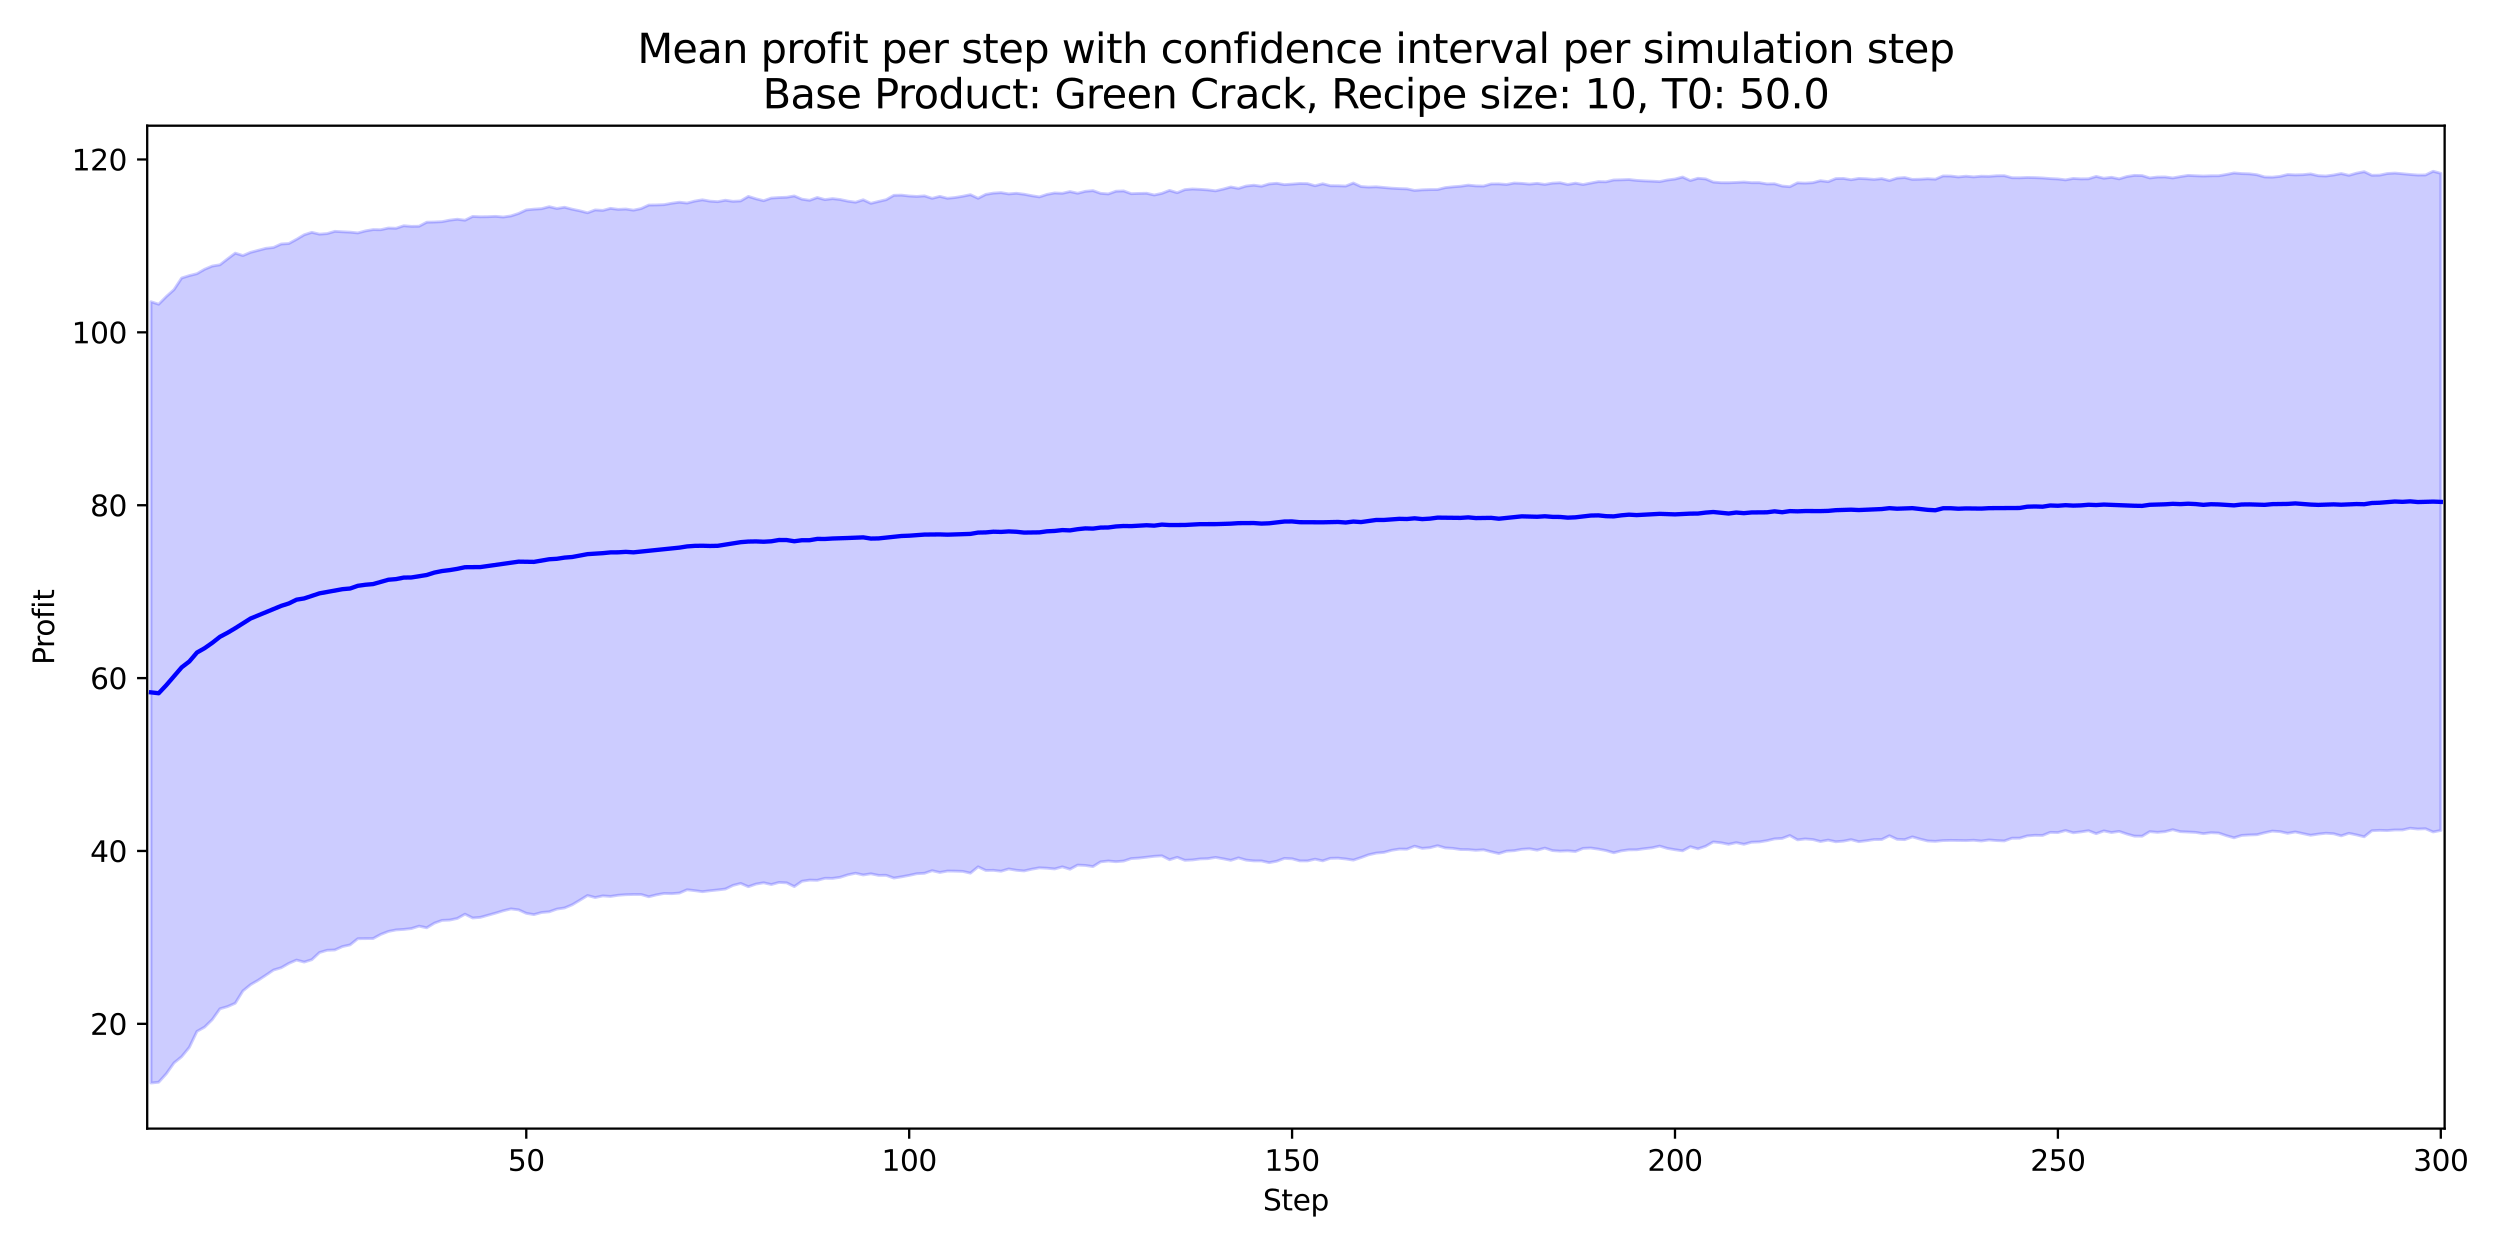 <?xml version="1.0" encoding="utf-8" standalone="no"?>
<!DOCTYPE svg PUBLIC "-//W3C//DTD SVG 1.1//EN"
  "http://www.w3.org/Graphics/SVG/1.1/DTD/svg11.dtd">
<svg xmlns:xlink="http://www.w3.org/1999/xlink" width="864pt" height="432pt" viewBox="0 0 864 432" xmlns="http://www.w3.org/2000/svg" version="1.1">
 <defs>
  <style type="text/css">*{stroke-linejoin: round; stroke-linecap: butt}</style>
 </defs>
 <g id="figure_1">
  <g id="patch_1">
   <path d="M 0 432 
L 864 432 
L 864 0 
L 0 0 
z
" style="fill: #ffffff"/>
  </g>
  <g id="axes_1">
   <g id="patch_2">
    <path d="M 50.87 390.04 
L 844.866 390.04 
L 844.866 43.44 
L 50.87 43.44 
z
" style="fill: #ffffff"/>
   </g>
   <g id="FillBetweenPolyCollection_1">
    <defs>
     <path id="m5f94522fbe" d="M 52.193 -327.72 
L 52.193 -57.715 
L 54.84 -57.978 
L 57.487 -60.915 
L 60.133 -64.656 
L 62.78 -66.814 
L 65.427 -70.031 
L 68.073 -75.558 
L 70.72 -77.041 
L 73.367 -79.633 
L 76.013 -83.362 
L 78.66 -84.126 
L 81.307 -85.29 
L 83.953 -89.546 
L 86.6 -91.7 
L 89.246 -93.239 
L 91.893 -94.985 
L 94.54 -96.762 
L 97.186 -97.55 
L 99.833 -99.06 
L 102.48 -100.205 
L 105.126 -99.513 
L 107.773 -100.335 
L 110.42 -102.81 
L 113.066 -103.585 
L 115.713 -103.691 
L 118.36 -104.867 
L 121.006 -105.456 
L 123.653 -107.586 
L 126.3 -107.622 
L 128.946 -107.642 
L 131.593 -109.074 
L 134.24 -110.1 
L 136.886 -110.628 
L 139.533 -110.793 
L 142.18 -111.091 
L 144.826 -111.922 
L 147.473 -111.356 
L 150.119 -112.961 
L 152.766 -113.915 
L 155.413 -114.03 
L 158.059 -114.59 
L 160.706 -116.06 
L 163.353 -114.752 
L 165.999 -114.963 
L 168.646 -115.693 
L 171.293 -116.434 
L 173.939 -117.24 
L 176.586 -117.887 
L 179.233 -117.564 
L 181.879 -116.359 
L 184.526 -115.918 
L 187.173 -116.644 
L 189.819 -116.883 
L 192.466 -117.82 
L 195.113 -118.211 
L 197.759 -119.316 
L 200.406 -120.893 
L 203.053 -122.514 
L 205.699 -121.816 
L 208.346 -122.384 
L 210.993 -122.197 
L 213.639 -122.603 
L 216.286 -122.794 
L 218.932 -122.862 
L 221.579 -122.857 
L 224.226 -122.085 
L 226.872 -122.747 
L 229.519 -123.22 
L 232.166 -123.153 
L 234.812 -123.365 
L 237.459 -124.502 
L 240.106 -124.202 
L 242.752 -123.838 
L 245.399 -124.162 
L 248.046 -124.436 
L 250.692 -124.75 
L 253.339 -126.013 
L 255.986 -126.691 
L 258.632 -125.553 
L 261.279 -126.472 
L 263.926 -126.917 
L 266.572 -126.307 
L 269.219 -127.031 
L 271.866 -126.895 
L 274.512 -125.603 
L 277.159 -127.446 
L 279.806 -127.838 
L 282.452 -127.765 
L 285.099 -128.461 
L 287.745 -128.433 
L 290.392 -128.816 
L 293.039 -129.664 
L 295.685 -130.209 
L 298.332 -129.609 
L 300.979 -130.025 
L 303.625 -129.477 
L 306.272 -129.485 
L 308.919 -128.55 
L 311.565 -128.975 
L 314.212 -129.469 
L 316.859 -130.052 
L 319.505 -130.196 
L 322.152 -131.1 
L 324.799 -130.481 
L 327.445 -130.967 
L 330.092 -130.936 
L 332.739 -130.848 
L 335.385 -130.249 
L 338.032 -132.417 
L 340.679 -131.181 
L 343.325 -131.213 
L 345.972 -130.911 
L 348.618 -131.691 
L 351.265 -131.24 
L 353.912 -131.009 
L 356.558 -131.602 
L 359.205 -132.085 
L 361.852 -131.947 
L 364.498 -131.698 
L 367.145 -132.42 
L 369.792 -131.597 
L 372.438 -133.025 
L 375.085 -132.909 
L 377.732 -132.511 
L 380.378 -134.151 
L 383.025 -134.439 
L 385.672 -134.2 
L 388.318 -134.416 
L 390.965 -135.281 
L 393.612 -135.446 
L 396.258 -135.748 
L 398.905 -136.064 
L 401.552 -136.229 
L 404.198 -134.882 
L 406.845 -135.709 
L 409.492 -134.681 
L 412.138 -134.81 
L 414.785 -135.158 
L 417.431 -135.251 
L 420.078 -135.676 
L 422.725 -135.207 
L 425.371 -134.676 
L 428.018 -135.516 
L 430.665 -134.745 
L 433.311 -134.483 
L 435.958 -134.47 
L 438.605 -133.867 
L 441.251 -134.37 
L 443.898 -135.341 
L 446.545 -135.204 
L 449.191 -134.481 
L 451.838 -134.467 
L 454.485 -135.066 
L 457.131 -134.486 
L 459.778 -135.368 
L 462.425 -135.428 
L 465.071 -135.149 
L 467.718 -134.747 
L 470.365 -135.615 
L 473.011 -136.59 
L 475.658 -137.177 
L 478.305 -137.414 
L 480.951 -138.133 
L 483.598 -138.562 
L 486.244 -138.529 
L 488.891 -139.563 
L 491.538 -138.809 
L 494.184 -139.036 
L 496.831 -139.724 
L 499.478 -138.957 
L 502.124 -138.799 
L 504.771 -138.404 
L 507.418 -138.374 
L 510.064 -138.143 
L 512.711 -138.313 
L 515.358 -137.625 
L 518.004 -137.016 
L 520.651 -137.842 
L 523.298 -138.011 
L 525.944 -138.478 
L 528.591 -138.657 
L 531.238 -138.18 
L 533.884 -138.899 
L 536.531 -138.04 
L 539.178 -137.849 
L 541.824 -137.959 
L 544.471 -137.729 
L 547.117 -138.803 
L 549.764 -138.925 
L 552.411 -138.541 
L 555.057 -138.046 
L 557.704 -137.283 
L 560.351 -137.95 
L 562.997 -138.308 
L 565.644 -138.32 
L 568.291 -138.694 
L 570.937 -138.994 
L 573.584 -139.588 
L 576.231 -138.798 
L 578.877 -138.338 
L 581.524 -137.956 
L 584.171 -139.382 
L 586.817 -138.641 
L 589.464 -139.525 
L 592.111 -141.025 
L 594.757 -140.736 
L 597.404 -140.215 
L 600.051 -140.787 
L 602.697 -140.218 
L 605.344 -140.931 
L 607.991 -141.032 
L 610.637 -141.459 
L 613.284 -142.082 
L 615.93 -142.249 
L 618.577 -143.243 
L 621.224 -141.747 
L 623.87 -142.06 
L 626.517 -141.856 
L 629.164 -141.178 
L 631.81 -141.669 
L 634.457 -141.091 
L 637.104 -141.306 
L 639.75 -141.825 
L 642.397 -141.12 
L 645.044 -141.446 
L 647.69 -141.846 
L 650.337 -141.87 
L 652.984 -143.167 
L 655.63 -141.939 
L 658.277 -141.825 
L 660.924 -142.775 
L 663.57 -142.011 
L 666.217 -141.365 
L 668.864 -141.244 
L 671.51 -141.496 
L 674.157 -141.558 
L 676.804 -141.528 
L 679.45 -141.489 
L 682.097 -141.607 
L 684.743 -141.352 
L 687.39 -141.718 
L 690.037 -141.502 
L 692.683 -141.375 
L 695.33 -142.316 
L 697.977 -142.327 
L 700.623 -143.11 
L 703.27 -143.319 
L 705.917 -143.276 
L 708.563 -144.335 
L 711.21 -144.268 
L 713.857 -144.977 
L 716.503 -144.195 
L 719.15 -144.499 
L 721.797 -144.907 
L 724.443 -143.88 
L 727.09 -144.843 
L 729.737 -144.282 
L 732.383 -144.672 
L 735.03 -143.771 
L 737.677 -143.035 
L 740.323 -143.008 
L 742.97 -144.595 
L 745.616 -144.343 
L 748.263 -144.582 
L 750.91 -145.26 
L 753.556 -144.581 
L 756.203 -144.454 
L 758.85 -144.328 
L 761.496 -143.889 
L 764.143 -144.228 
L 766.79 -144.093 
L 769.436 -143.2 
L 772.083 -142.462 
L 774.73 -143.284 
L 777.376 -143.439 
L 780.023 -143.533 
L 782.67 -144.203 
L 785.316 -144.774 
L 787.963 -144.591 
L 790.61 -144.009 
L 793.256 -144.482 
L 795.903 -143.908 
L 798.55 -143.342 
L 801.196 -143.741 
L 803.843 -144.036 
L 806.49 -143.866 
L 809.136 -143.132 
L 811.783 -144.012 
L 814.429 -143.457 
L 817.076 -142.812 
L 819.723 -144.909 
L 822.369 -145.034 
L 825.016 -144.957 
L 827.663 -145.169 
L 830.309 -145.167 
L 832.956 -145.764 
L 835.603 -145.487 
L 838.249 -145.6 
L 840.896 -144.478 
L 843.543 -144.998 
L 843.543 -372.092 
L 843.543 -372.092 
L 840.896 -372.805 
L 838.249 -371.525 
L 835.603 -371.496 
L 832.956 -371.7 
L 830.309 -371.952 
L 827.663 -372.181 
L 825.016 -372.017 
L 822.369 -371.461 
L 819.723 -371.416 
L 817.076 -372.665 
L 814.429 -372.148 
L 811.783 -371.4 
L 809.136 -372.018 
L 806.49 -371.51 
L 803.843 -371.164 
L 801.196 -371.277 
L 798.55 -371.895 
L 795.903 -371.628 
L 793.256 -371.555 
L 790.61 -371.679 
L 787.963 -371.039 
L 785.316 -370.767 
L 782.67 -370.84 
L 780.023 -371.604 
L 777.376 -371.924 
L 774.73 -372.005 
L 772.083 -372.222 
L 769.436 -371.703 
L 766.79 -371.25 
L 764.143 -371.247 
L 761.496 -371.156 
L 758.85 -371.253 
L 756.203 -371.379 
L 753.556 -370.966 
L 750.91 -370.498 
L 748.263 -370.842 
L 745.616 -370.811 
L 742.97 -370.5 
L 740.323 -371.322 
L 737.677 -371.383 
L 735.03 -370.979 
L 732.383 -370.182 
L 729.737 -370.722 
L 727.09 -370.395 
L 724.443 -371.028 
L 721.797 -370.212 
L 719.15 -370.177 
L 716.503 -370.326 
L 713.857 -369.835 
L 711.21 -370.155 
L 708.563 -370.276 
L 705.917 -370.495 
L 703.27 -370.608 
L 700.623 -370.66 
L 697.977 -370.552 
L 695.33 -370.573 
L 692.683 -371.285 
L 690.037 -371.254 
L 687.39 -371.044 
L 684.743 -371.105 
L 682.097 -370.867 
L 679.45 -371.104 
L 676.804 -370.843 
L 674.157 -371.158 
L 671.51 -371.193 
L 668.864 -370.064 
L 666.217 -370.223 
L 663.57 -370.053 
L 660.924 -369.988 
L 658.277 -370.637 
L 655.63 -370.439 
L 652.984 -369.598 
L 650.337 -370.273 
L 647.69 -369.984 
L 645.044 -370.215 
L 642.397 -370.332 
L 639.75 -369.884 
L 637.104 -370.328 
L 634.457 -370.281 
L 631.81 -369.209 
L 629.164 -369.55 
L 626.517 -368.866 
L 623.87 -368.706 
L 621.224 -368.812 
L 618.577 -367.476 
L 615.93 -367.698 
L 613.284 -368.482 
L 610.637 -368.43 
L 607.991 -368.876 
L 605.344 -368.865 
L 602.697 -369.088 
L 600.051 -368.943 
L 597.404 -368.843 
L 594.757 -368.857 
L 592.111 -369.079 
L 589.464 -370.166 
L 586.817 -370.388 
L 584.171 -369.6 
L 581.524 -370.814 
L 578.877 -370.121 
L 576.231 -369.781 
L 573.584 -369.237 
L 570.937 -369.382 
L 568.291 -369.489 
L 565.644 -369.648 
L 562.997 -369.956 
L 560.351 -369.859 
L 557.704 -369.795 
L 555.057 -369.173 
L 552.411 -369.229 
L 549.764 -368.729 
L 547.117 -368.221 
L 544.471 -368.699 
L 541.824 -368.236 
L 539.178 -368.837 
L 536.531 -368.699 
L 533.884 -368.254 
L 531.238 -368.625 
L 528.591 -368.365 
L 525.944 -368.62 
L 523.298 -368.735 
L 520.651 -368.237 
L 518.004 -368.453 
L 515.358 -368.434 
L 512.711 -367.697 
L 510.064 -367.756 
L 507.418 -368.018 
L 504.771 -367.629 
L 502.124 -367.432 
L 499.478 -367.156 
L 496.831 -366.491 
L 494.184 -366.478 
L 491.538 -366.39 
L 488.891 -366.175 
L 486.244 -366.732 
L 483.598 -366.815 
L 480.951 -366.962 
L 478.305 -367.191 
L 475.658 -367.438 
L 473.011 -367.34 
L 470.365 -367.525 
L 467.718 -368.741 
L 465.071 -367.695 
L 462.425 -367.795 
L 459.778 -367.816 
L 457.131 -368.493 
L 454.485 -367.804 
L 451.838 -368.537 
L 449.191 -368.579 
L 446.545 -368.376 
L 443.898 -368.183 
L 441.251 -368.649 
L 438.605 -368.433 
L 435.958 -367.634 
L 433.311 -367.99 
L 430.665 -367.7 
L 428.018 -366.884 
L 425.371 -367.374 
L 422.725 -366.646 
L 420.078 -366.045 
L 417.431 -366.375 
L 414.785 -366.553 
L 412.138 -366.684 
L 409.492 -366.455 
L 406.845 -365.397 
L 404.198 -366.199 
L 401.552 -365.173 
L 398.905 -364.604 
L 396.258 -365.206 
L 393.612 -365.151 
L 390.965 -365.064 
L 388.318 -366.017 
L 385.672 -365.909 
L 383.025 -364.973 
L 380.378 -365.183 
L 377.732 -366.12 
L 375.085 -365.872 
L 372.438 -365.202 
L 369.792 -365.798 
L 367.145 -365.185 
L 364.498 -365.313 
L 361.852 -364.819 
L 359.205 -363.945 
L 356.558 -364.366 
L 353.912 -364.873 
L 351.265 -365.2 
L 348.618 -364.985 
L 345.972 -365.425 
L 343.325 -365.262 
L 340.679 -364.816 
L 338.032 -363.467 
L 335.385 -364.717 
L 332.739 -364.178 
L 330.092 -363.735 
L 327.445 -363.469 
L 324.799 -364.127 
L 322.152 -363.454 
L 319.505 -364.302 
L 316.859 -364.107 
L 314.212 -364.256 
L 311.565 -364.554 
L 308.919 -364.497 
L 306.272 -362.986 
L 303.625 -362.372 
L 300.979 -361.723 
L 298.332 -362.962 
L 295.685 -362.112 
L 293.039 -362.473 
L 290.392 -363.039 
L 287.745 -363.354 
L 285.099 -363.006 
L 282.452 -363.739 
L 279.806 -362.77 
L 277.159 -363.156 
L 274.512 -364.278 
L 271.866 -363.824 
L 269.219 -363.722 
L 266.572 -363.553 
L 263.926 -362.634 
L 261.279 -363.295 
L 258.632 -364.117 
L 255.986 -362.563 
L 253.339 -362.407 
L 250.692 -362.792 
L 248.046 -362.304 
L 245.399 -362.473 
L 242.752 -362.942 
L 240.106 -362.497 
L 237.459 -361.82 
L 234.812 -362.117 
L 232.166 -361.756 
L 229.519 -361.274 
L 226.872 -361.171 
L 224.226 -361.133 
L 221.579 -359.919 
L 218.932 -359.362 
L 216.286 -359.76 
L 213.639 -359.632 
L 210.993 -359.989 
L 208.346 -359.278 
L 205.699 -359.445 
L 203.053 -358.468 
L 200.406 -359.14 
L 197.759 -359.688 
L 195.113 -360.371 
L 192.466 -359.94 
L 189.819 -360.562 
L 187.173 -359.876 
L 184.526 -359.708 
L 181.879 -359.453 
L 179.233 -358.223 
L 176.586 -357.373 
L 173.939 -356.997 
L 171.293 -357.225 
L 168.646 -357.112 
L 165.999 -357.076 
L 163.353 -357.196 
L 160.706 -355.883 
L 158.059 -356.224 
L 155.413 -355.911 
L 152.766 -355.386 
L 150.119 -355.271 
L 147.473 -355.199 
L 144.826 -353.811 
L 142.18 -353.767 
L 139.533 -353.981 
L 136.886 -353.1 
L 134.24 -353.194 
L 131.593 -352.607 
L 128.946 -352.648 
L 126.3 -352.2 
L 123.653 -351.5 
L 121.006 -351.765 
L 118.36 -351.896 
L 115.713 -352.044 
L 113.066 -351.27 
L 110.42 -351.073 
L 107.773 -351.704 
L 105.126 -350.859 
L 102.48 -349.293 
L 99.833 -347.84 
L 97.186 -347.677 
L 94.54 -346.474 
L 91.893 -346.177 
L 89.246 -345.478 
L 86.6 -344.786 
L 83.953 -343.68 
L 81.307 -344.51 
L 78.66 -342.534 
L 76.013 -340.483 
L 73.367 -340.051 
L 70.72 -338.945 
L 68.073 -337.411 
L 65.427 -336.746 
L 62.78 -335.914 
L 60.133 -331.905 
L 57.487 -329.53 
L 54.84 -326.852 
L 52.193 -327.72 
z
" style="stroke: #0000ff; stroke-opacity: 0.2"/>
    </defs>
    <g clip-path="url(#p590733b563)">
     <use xlink:href="#m5f94522fbe" x="0" y="432" style="fill: #0000ff; fill-opacity: 0.2; stroke: #0000ff; stroke-opacity: 0.2"/>
    </g>
   </g>
   <g id="matplotlib.axis_1">
    <g id="xtick_1">
     <g id="line2d_1">
      <defs>
       <path id="m85e5500608" d="M 0 0 
L 0 3.5 
" style="stroke: #000000; stroke-width: 0.8"/>
      </defs>
      <g>
       <use xlink:href="#m85e5500608" x="181.879" y="390.04" style="stroke: #000000; stroke-width: 0.8"/>
      </g>
     </g>
     <g id="text_1">
      <!-- 50 -->
      <g transform="translate(175.517 404.638) scale(0.1 -0.1)">
       <defs>
        <path id="DejaVuSans-35" d="M 691 4666 
L 3169 4666 
L 3169 4134 
L 1269 4134 
L 1269 2991 
Q 1406 3038 1543 3061 
Q 1681 3084 1819 3084 
Q 2600 3084 3056 2656 
Q 3513 2228 3513 1497 
Q 3513 744 3044 326 
Q 2575 -91 1722 -91 
Q 1428 -91 1123 -41 
Q 819 9 494 109 
L 494 744 
Q 775 591 1075 516 
Q 1375 441 1709 441 
Q 2250 441 2565 725 
Q 2881 1009 2881 1497 
Q 2881 1984 2565 2268 
Q 2250 2553 1709 2553 
Q 1456 2553 1204 2497 
Q 953 2441 691 2322 
L 691 4666 
z
" transform="scale(0.016)"/>
        <path id="DejaVuSans-30" d="M 2034 4250 
Q 1547 4250 1301 3770 
Q 1056 3291 1056 2328 
Q 1056 1369 1301 889 
Q 1547 409 2034 409 
Q 2525 409 2770 889 
Q 3016 1369 3016 2328 
Q 3016 3291 2770 3770 
Q 2525 4250 2034 4250 
z
M 2034 4750 
Q 2819 4750 3233 4129 
Q 3647 3509 3647 2328 
Q 3647 1150 3233 529 
Q 2819 -91 2034 -91 
Q 1250 -91 836 529 
Q 422 1150 422 2328 
Q 422 3509 836 4129 
Q 1250 4750 2034 4750 
z
" transform="scale(0.016)"/>
       </defs>
       <use xlink:href="#DejaVuSans-35"/>
       <use xlink:href="#DejaVuSans-30" transform="translate(63.623 0)"/>
      </g>
     </g>
    </g>
    <g id="xtick_2">
     <g id="line2d_2">
      <g>
       <use xlink:href="#m85e5500608" x="314.212" y="390.04" style="stroke: #000000; stroke-width: 0.8"/>
      </g>
     </g>
     <g id="text_2">
      <!-- 100 -->
      <g transform="translate(304.668 404.638) scale(0.1 -0.1)">
       <defs>
        <path id="DejaVuSans-31" d="M 794 531 
L 1825 531 
L 1825 4091 
L 703 3866 
L 703 4441 
L 1819 4666 
L 2450 4666 
L 2450 531 
L 3481 531 
L 3481 0 
L 794 0 
L 794 531 
z
" transform="scale(0.016)"/>
       </defs>
       <use xlink:href="#DejaVuSans-31"/>
       <use xlink:href="#DejaVuSans-30" transform="translate(63.623 0)"/>
       <use xlink:href="#DejaVuSans-30" transform="translate(127.246 0)"/>
      </g>
     </g>
    </g>
    <g id="xtick_3">
     <g id="line2d_3">
      <g>
       <use xlink:href="#m85e5500608" x="446.545" y="390.04" style="stroke: #000000; stroke-width: 0.8"/>
      </g>
     </g>
     <g id="text_3">
      <!-- 150 -->
      <g transform="translate(437.001 404.638) scale(0.1 -0.1)">
       <use xlink:href="#DejaVuSans-31"/>
       <use xlink:href="#DejaVuSans-35" transform="translate(63.623 0)"/>
       <use xlink:href="#DejaVuSans-30" transform="translate(127.246 0)"/>
      </g>
     </g>
    </g>
    <g id="xtick_4">
     <g id="line2d_4">
      <g>
       <use xlink:href="#m85e5500608" x="578.877" y="390.04" style="stroke: #000000; stroke-width: 0.8"/>
      </g>
     </g>
     <g id="text_4">
      <!-- 200 -->
      <g transform="translate(569.334 404.638) scale(0.1 -0.1)">
       <defs>
        <path id="DejaVuSans-32" d="M 1228 531 
L 3431 531 
L 3431 0 
L 469 0 
L 469 531 
Q 828 903 1448 1529 
Q 2069 2156 2228 2338 
Q 2531 2678 2651 2914 
Q 2772 3150 2772 3378 
Q 2772 3750 2511 3984 
Q 2250 4219 1831 4219 
Q 1534 4219 1204 4116 
Q 875 4013 500 3803 
L 500 4441 
Q 881 4594 1212 4672 
Q 1544 4750 1819 4750 
Q 2544 4750 2975 4387 
Q 3406 4025 3406 3419 
Q 3406 3131 3298 2873 
Q 3191 2616 2906 2266 
Q 2828 2175 2409 1742 
Q 1991 1309 1228 531 
z
" transform="scale(0.016)"/>
       </defs>
       <use xlink:href="#DejaVuSans-32"/>
       <use xlink:href="#DejaVuSans-30" transform="translate(63.623 0)"/>
       <use xlink:href="#DejaVuSans-30" transform="translate(127.246 0)"/>
      </g>
     </g>
    </g>
    <g id="xtick_5">
     <g id="line2d_5">
      <g>
       <use xlink:href="#m85e5500608" x="711.21" y="390.04" style="stroke: #000000; stroke-width: 0.8"/>
      </g>
     </g>
     <g id="text_5">
      <!-- 250 -->
      <g transform="translate(701.666 404.638) scale(0.1 -0.1)">
       <use xlink:href="#DejaVuSans-32"/>
       <use xlink:href="#DejaVuSans-35" transform="translate(63.623 0)"/>
       <use xlink:href="#DejaVuSans-30" transform="translate(127.246 0)"/>
      </g>
     </g>
    </g>
    <g id="xtick_6">
     <g id="line2d_6">
      <g>
       <use xlink:href="#m85e5500608" x="843.543" y="390.04" style="stroke: #000000; stroke-width: 0.8"/>
      </g>
     </g>
     <g id="text_6">
      <!-- 300 -->
      <g transform="translate(833.999 404.638) scale(0.1 -0.1)">
       <defs>
        <path id="DejaVuSans-33" d="M 2597 2516 
Q 3050 2419 3304 2112 
Q 3559 1806 3559 1356 
Q 3559 666 3084 287 
Q 2609 -91 1734 -91 
Q 1441 -91 1130 -33 
Q 819 25 488 141 
L 488 750 
Q 750 597 1062 519 
Q 1375 441 1716 441 
Q 2309 441 2620 675 
Q 2931 909 2931 1356 
Q 2931 1769 2642 2001 
Q 2353 2234 1838 2234 
L 1294 2234 
L 1294 2753 
L 1863 2753 
Q 2328 2753 2575 2939 
Q 2822 3125 2822 3475 
Q 2822 3834 2567 4026 
Q 2313 4219 1838 4219 
Q 1578 4219 1281 4162 
Q 984 4106 628 3988 
L 628 4550 
Q 988 4650 1302 4700 
Q 1616 4750 1894 4750 
Q 2613 4750 3031 4423 
Q 3450 4097 3450 3541 
Q 3450 3153 3228 2886 
Q 3006 2619 2597 2516 
z
" transform="scale(0.016)"/>
       </defs>
       <use xlink:href="#DejaVuSans-33"/>
       <use xlink:href="#DejaVuSans-30" transform="translate(63.623 0)"/>
       <use xlink:href="#DejaVuSans-30" transform="translate(127.246 0)"/>
      </g>
     </g>
    </g>
    <g id="text_7">
     <!-- Step -->
     <g transform="translate(436.483 418.317) scale(0.1 -0.1)">
      <defs>
       <path id="DejaVuSans-53" d="M 3425 4513 
L 3425 3897 
Q 3066 4069 2747 4153 
Q 2428 4238 2131 4238 
Q 1616 4238 1336 4038 
Q 1056 3838 1056 3469 
Q 1056 3159 1242 3001 
Q 1428 2844 1947 2747 
L 2328 2669 
Q 3034 2534 3370 2195 
Q 3706 1856 3706 1288 
Q 3706 609 3251 259 
Q 2797 -91 1919 -91 
Q 1588 -91 1214 -16 
Q 841 59 441 206 
L 441 856 
Q 825 641 1194 531 
Q 1563 422 1919 422 
Q 2459 422 2753 634 
Q 3047 847 3047 1241 
Q 3047 1584 2836 1778 
Q 2625 1972 2144 2069 
L 1759 2144 
Q 1053 2284 737 2584 
Q 422 2884 422 3419 
Q 422 4038 858 4394 
Q 1294 4750 2059 4750 
Q 2388 4750 2728 4690 
Q 3069 4631 3425 4513 
z
" transform="scale(0.016)"/>
       <path id="DejaVuSans-74" d="M 1172 4494 
L 1172 3500 
L 2356 3500 
L 2356 3053 
L 1172 3053 
L 1172 1153 
Q 1172 725 1289 603 
Q 1406 481 1766 481 
L 2356 481 
L 2356 0 
L 1766 0 
Q 1100 0 847 248 
Q 594 497 594 1153 
L 594 3053 
L 172 3053 
L 172 3500 
L 594 3500 
L 594 4494 
L 1172 4494 
z
" transform="scale(0.016)"/>
       <path id="DejaVuSans-65" d="M 3597 1894 
L 3597 1613 
L 953 1613 
Q 991 1019 1311 708 
Q 1631 397 2203 397 
Q 2534 397 2845 478 
Q 3156 559 3463 722 
L 3463 178 
Q 3153 47 2828 -22 
Q 2503 -91 2169 -91 
Q 1331 -91 842 396 
Q 353 884 353 1716 
Q 353 2575 817 3079 
Q 1281 3584 2069 3584 
Q 2775 3584 3186 3129 
Q 3597 2675 3597 1894 
z
M 3022 2063 
Q 3016 2534 2758 2815 
Q 2500 3097 2075 3097 
Q 1594 3097 1305 2825 
Q 1016 2553 972 2059 
L 3022 2063 
z
" transform="scale(0.016)"/>
       <path id="DejaVuSans-70" d="M 1159 525 
L 1159 -1331 
L 581 -1331 
L 581 3500 
L 1159 3500 
L 1159 2969 
Q 1341 3281 1617 3432 
Q 1894 3584 2278 3584 
Q 2916 3584 3314 3078 
Q 3713 2572 3713 1747 
Q 3713 922 3314 415 
Q 2916 -91 2278 -91 
Q 1894 -91 1617 61 
Q 1341 213 1159 525 
z
M 3116 1747 
Q 3116 2381 2855 2742 
Q 2594 3103 2138 3103 
Q 1681 3103 1420 2742 
Q 1159 2381 1159 1747 
Q 1159 1113 1420 752 
Q 1681 391 2138 391 
Q 2594 391 2855 752 
Q 3116 1113 3116 1747 
z
" transform="scale(0.016)"/>
      </defs>
      <use xlink:href="#DejaVuSans-53"/>
      <use xlink:href="#DejaVuSans-74" transform="translate(63.477 0)"/>
      <use xlink:href="#DejaVuSans-65" transform="translate(102.686 0)"/>
      <use xlink:href="#DejaVuSans-70" transform="translate(164.209 0)"/>
     </g>
    </g>
   </g>
   <g id="matplotlib.axis_2">
    <g id="ytick_1">
     <g id="line2d_7">
      <defs>
       <path id="m00bd50d251" d="M 0 0 
L -3.5 0 
" style="stroke: #000000; stroke-width: 0.8"/>
      </defs>
      <g>
       <use xlink:href="#m00bd50d251" x="50.87" y="353.84" style="stroke: #000000; stroke-width: 0.8"/>
      </g>
     </g>
     <g id="text_8">
      <!-- 20 -->
      <g transform="translate(31.145 357.639) scale(0.1 -0.1)">
       <use xlink:href="#DejaVuSans-32"/>
       <use xlink:href="#DejaVuSans-30" transform="translate(63.623 0)"/>
      </g>
     </g>
    </g>
    <g id="ytick_2">
     <g id="line2d_8">
      <g>
       <use xlink:href="#m00bd50d251" x="50.87" y="294.094" style="stroke: #000000; stroke-width: 0.8"/>
      </g>
     </g>
     <g id="text_9">
      <!-- 40 -->
      <g transform="translate(31.145 297.893) scale(0.1 -0.1)">
       <defs>
        <path id="DejaVuSans-34" d="M 2419 4116 
L 825 1625 
L 2419 1625 
L 2419 4116 
z
M 2253 4666 
L 3047 4666 
L 3047 1625 
L 3713 1625 
L 3713 1100 
L 3047 1100 
L 3047 0 
L 2419 0 
L 2419 1100 
L 313 1100 
L 313 1709 
L 2253 4666 
z
" transform="scale(0.016)"/>
       </defs>
       <use xlink:href="#DejaVuSans-34"/>
       <use xlink:href="#DejaVuSans-30" transform="translate(63.623 0)"/>
      </g>
     </g>
    </g>
    <g id="ytick_3">
     <g id="line2d_9">
      <g>
       <use xlink:href="#m00bd50d251" x="50.87" y="234.348" style="stroke: #000000; stroke-width: 0.8"/>
      </g>
     </g>
     <g id="text_10">
      <!-- 60 -->
      <g transform="translate(31.145 238.147) scale(0.1 -0.1)">
       <defs>
        <path id="DejaVuSans-36" d="M 2113 2584 
Q 1688 2584 1439 2293 
Q 1191 2003 1191 1497 
Q 1191 994 1439 701 
Q 1688 409 2113 409 
Q 2538 409 2786 701 
Q 3034 994 3034 1497 
Q 3034 2003 2786 2293 
Q 2538 2584 2113 2584 
z
M 3366 4563 
L 3366 3988 
Q 3128 4100 2886 4159 
Q 2644 4219 2406 4219 
Q 1781 4219 1451 3797 
Q 1122 3375 1075 2522 
Q 1259 2794 1537 2939 
Q 1816 3084 2150 3084 
Q 2853 3084 3261 2657 
Q 3669 2231 3669 1497 
Q 3669 778 3244 343 
Q 2819 -91 2113 -91 
Q 1303 -91 875 529 
Q 447 1150 447 2328 
Q 447 3434 972 4092 
Q 1497 4750 2381 4750 
Q 2619 4750 2861 4703 
Q 3103 4656 3366 4563 
z
" transform="scale(0.016)"/>
       </defs>
       <use xlink:href="#DejaVuSans-36"/>
       <use xlink:href="#DejaVuSans-30" transform="translate(63.623 0)"/>
      </g>
     </g>
    </g>
    <g id="ytick_4">
     <g id="line2d_10">
      <g>
       <use xlink:href="#m00bd50d251" x="50.87" y="174.602" style="stroke: #000000; stroke-width: 0.8"/>
      </g>
     </g>
     <g id="text_11">
      <!-- 80 -->
      <g transform="translate(31.145 178.401) scale(0.1 -0.1)">
       <defs>
        <path id="DejaVuSans-38" d="M 2034 2216 
Q 1584 2216 1326 1975 
Q 1069 1734 1069 1313 
Q 1069 891 1326 650 
Q 1584 409 2034 409 
Q 2484 409 2743 651 
Q 3003 894 3003 1313 
Q 3003 1734 2745 1975 
Q 2488 2216 2034 2216 
z
M 1403 2484 
Q 997 2584 770 2862 
Q 544 3141 544 3541 
Q 544 4100 942 4425 
Q 1341 4750 2034 4750 
Q 2731 4750 3128 4425 
Q 3525 4100 3525 3541 
Q 3525 3141 3298 2862 
Q 3072 2584 2669 2484 
Q 3125 2378 3379 2068 
Q 3634 1759 3634 1313 
Q 3634 634 3220 271 
Q 2806 -91 2034 -91 
Q 1263 -91 848 271 
Q 434 634 434 1313 
Q 434 1759 690 2068 
Q 947 2378 1403 2484 
z
M 1172 3481 
Q 1172 3119 1398 2916 
Q 1625 2713 2034 2713 
Q 2441 2713 2670 2916 
Q 2900 3119 2900 3481 
Q 2900 3844 2670 4047 
Q 2441 4250 2034 4250 
Q 1625 4250 1398 4047 
Q 1172 3844 1172 3481 
z
" transform="scale(0.016)"/>
       </defs>
       <use xlink:href="#DejaVuSans-38"/>
       <use xlink:href="#DejaVuSans-30" transform="translate(63.623 0)"/>
      </g>
     </g>
    </g>
    <g id="ytick_5">
     <g id="line2d_11">
      <g>
       <use xlink:href="#m00bd50d251" x="50.87" y="114.856" style="stroke: #000000; stroke-width: 0.8"/>
      </g>
     </g>
     <g id="text_12">
      <!-- 100 -->
      <g transform="translate(24.782 118.656) scale(0.1 -0.1)">
       <use xlink:href="#DejaVuSans-31"/>
       <use xlink:href="#DejaVuSans-30" transform="translate(63.623 0)"/>
       <use xlink:href="#DejaVuSans-30" transform="translate(127.246 0)"/>
      </g>
     </g>
    </g>
    <g id="ytick_6">
     <g id="line2d_12">
      <g>
       <use xlink:href="#m00bd50d251" x="50.87" y="55.11" style="stroke: #000000; stroke-width: 0.8"/>
      </g>
     </g>
     <g id="text_13">
      <!-- 120 -->
      <g transform="translate(24.782 58.91) scale(0.1 -0.1)">
       <use xlink:href="#DejaVuSans-31"/>
       <use xlink:href="#DejaVuSans-32" transform="translate(63.623 0)"/>
       <use xlink:href="#DejaVuSans-30" transform="translate(127.246 0)"/>
      </g>
     </g>
    </g>
    <g id="text_14">
     <!-- Profit -->
     <g transform="translate(18.703 229.779) rotate(-90) scale(0.1 -0.1)">
      <defs>
       <path id="DejaVuSans-50" d="M 1259 4147 
L 1259 2394 
L 2053 2394 
Q 2494 2394 2734 2622 
Q 2975 2850 2975 3272 
Q 2975 3691 2734 3919 
Q 2494 4147 2053 4147 
L 1259 4147 
z
M 628 4666 
L 2053 4666 
Q 2838 4666 3239 4311 
Q 3641 3956 3641 3272 
Q 3641 2581 3239 2228 
Q 2838 1875 2053 1875 
L 1259 1875 
L 1259 0 
L 628 0 
L 628 4666 
z
" transform="scale(0.016)"/>
       <path id="DejaVuSans-72" d="M 2631 2963 
Q 2534 3019 2420 3045 
Q 2306 3072 2169 3072 
Q 1681 3072 1420 2755 
Q 1159 2438 1159 1844 
L 1159 0 
L 581 0 
L 581 3500 
L 1159 3500 
L 1159 2956 
Q 1341 3275 1631 3429 
Q 1922 3584 2338 3584 
Q 2397 3584 2469 3576 
Q 2541 3569 2628 3553 
L 2631 2963 
z
" transform="scale(0.016)"/>
       <path id="DejaVuSans-6f" d="M 1959 3097 
Q 1497 3097 1228 2736 
Q 959 2375 959 1747 
Q 959 1119 1226 758 
Q 1494 397 1959 397 
Q 2419 397 2687 759 
Q 2956 1122 2956 1747 
Q 2956 2369 2687 2733 
Q 2419 3097 1959 3097 
z
M 1959 3584 
Q 2709 3584 3137 3096 
Q 3566 2609 3566 1747 
Q 3566 888 3137 398 
Q 2709 -91 1959 -91 
Q 1206 -91 779 398 
Q 353 888 353 1747 
Q 353 2609 779 3096 
Q 1206 3584 1959 3584 
z
" transform="scale(0.016)"/>
       <path id="DejaVuSans-66" d="M 2375 4863 
L 2375 4384 
L 1825 4384 
Q 1516 4384 1395 4259 
Q 1275 4134 1275 3809 
L 1275 3500 
L 2222 3500 
L 2222 3053 
L 1275 3053 
L 1275 0 
L 697 0 
L 697 3053 
L 147 3053 
L 147 3500 
L 697 3500 
L 697 3744 
Q 697 4328 969 4595 
Q 1241 4863 1831 4863 
L 2375 4863 
z
" transform="scale(0.016)"/>
       <path id="DejaVuSans-69" d="M 603 3500 
L 1178 3500 
L 1178 0 
L 603 0 
L 603 3500 
z
M 603 4863 
L 1178 4863 
L 1178 4134 
L 603 4134 
L 603 4863 
z
" transform="scale(0.016)"/>
      </defs>
      <use xlink:href="#DejaVuSans-50"/>
      <use xlink:href="#DejaVuSans-72" transform="translate(58.553 0)"/>
      <use xlink:href="#DejaVuSans-6f" transform="translate(97.416 0)"/>
      <use xlink:href="#DejaVuSans-66" transform="translate(158.598 0)"/>
      <use xlink:href="#DejaVuSans-69" transform="translate(193.803 0)"/>
      <use xlink:href="#DejaVuSans-74" transform="translate(221.586 0)"/>
     </g>
    </g>
   </g>
   <g id="line2d_13">
    <path d="M 52.193 239.283 
L 54.84 239.585 
L 57.487 236.778 
L 62.78 230.636 
L 65.427 228.612 
L 68.073 225.515 
L 70.72 224.007 
L 73.367 222.158 
L 76.013 220.078 
L 78.66 218.67 
L 81.307 217.1 
L 86.6 213.757 
L 97.186 209.387 
L 99.833 208.55 
L 102.48 207.251 
L 105.126 206.814 
L 110.42 205.059 
L 118.36 203.618 
L 121.006 203.39 
L 123.653 202.457 
L 126.3 202.089 
L 128.946 201.855 
L 134.24 200.353 
L 136.886 200.136 
L 139.533 199.613 
L 142.18 199.571 
L 147.473 198.723 
L 150.119 197.884 
L 152.766 197.35 
L 155.413 197.029 
L 158.059 196.593 
L 160.706 196.029 
L 165.999 195.981 
L 179.233 194.107 
L 184.526 194.187 
L 189.819 193.278 
L 192.466 193.12 
L 195.113 192.709 
L 197.759 192.498 
L 203.053 191.509 
L 208.346 191.169 
L 210.993 190.907 
L 213.639 190.883 
L 216.286 190.723 
L 218.932 190.888 
L 234.812 189.259 
L 237.459 188.839 
L 240.106 188.65 
L 242.752 188.61 
L 245.399 188.683 
L 248.046 188.63 
L 255.986 187.373 
L 258.632 187.165 
L 261.279 187.116 
L 263.926 187.224 
L 266.572 187.07 
L 269.219 186.623 
L 271.866 186.641 
L 274.512 187.059 
L 277.159 186.699 
L 279.806 186.696 
L 282.452 186.248 
L 285.099 186.267 
L 287.745 186.106 
L 293.039 185.932 
L 298.332 185.715 
L 300.979 186.126 
L 303.625 186.075 
L 311.565 185.235 
L 314.212 185.138 
L 319.505 184.751 
L 324.799 184.696 
L 327.445 184.782 
L 335.385 184.517 
L 338.032 184.058 
L 340.679 184.002 
L 343.325 183.762 
L 345.972 183.832 
L 348.618 183.662 
L 351.265 183.78 
L 353.912 184.059 
L 359.205 183.985 
L 361.852 183.617 
L 364.498 183.495 
L 367.145 183.197 
L 369.792 183.303 
L 372.438 182.887 
L 375.085 182.61 
L 377.732 182.685 
L 380.378 182.333 
L 383.025 182.294 
L 385.672 181.945 
L 388.318 181.784 
L 390.965 181.828 
L 396.258 181.523 
L 398.905 181.666 
L 401.552 181.299 
L 404.198 181.459 
L 409.492 181.432 
L 414.785 181.144 
L 420.078 181.14 
L 425.371 180.975 
L 428.018 180.8 
L 433.311 180.763 
L 435.958 180.948 
L 438.605 180.85 
L 443.898 180.238 
L 446.545 180.21 
L 449.191 180.47 
L 457.131 180.51 
L 462.425 180.388 
L 465.071 180.578 
L 467.718 180.256 
L 470.365 180.43 
L 475.658 179.692 
L 478.305 179.698 
L 483.598 179.311 
L 486.244 179.37 
L 488.891 179.131 
L 491.538 179.4 
L 494.184 179.243 
L 496.831 178.892 
L 504.771 178.983 
L 507.418 178.804 
L 510.064 179.05 
L 515.358 178.971 
L 518.004 179.266 
L 525.944 178.451 
L 531.238 178.597 
L 533.884 178.424 
L 536.531 178.631 
L 539.178 178.657 
L 541.824 178.902 
L 544.471 178.786 
L 549.764 178.173 
L 552.411 178.115 
L 555.057 178.39 
L 557.704 178.461 
L 560.351 178.095 
L 562.997 177.868 
L 565.644 178.016 
L 573.584 177.587 
L 578.877 177.77 
L 584.171 177.509 
L 586.817 177.485 
L 589.464 177.155 
L 592.111 176.948 
L 597.404 177.471 
L 600.051 177.135 
L 602.697 177.347 
L 605.344 177.102 
L 610.637 177.055 
L 613.284 176.718 
L 615.93 177.027 
L 618.577 176.641 
L 621.224 176.721 
L 623.87 176.617 
L 629.164 176.636 
L 631.81 176.561 
L 634.457 176.314 
L 639.75 176.145 
L 642.397 176.274 
L 650.337 175.928 
L 652.984 175.618 
L 655.63 175.811 
L 660.924 175.619 
L 666.217 176.206 
L 668.864 176.346 
L 671.51 175.656 
L 674.157 175.642 
L 676.804 175.814 
L 679.45 175.704 
L 684.743 175.772 
L 687.39 175.619 
L 697.977 175.561 
L 700.623 175.115 
L 703.27 175.036 
L 705.917 175.115 
L 708.563 174.695 
L 711.21 174.788 
L 713.857 174.594 
L 716.503 174.74 
L 719.15 174.662 
L 721.797 174.441 
L 724.443 174.546 
L 727.09 174.381 
L 737.677 174.791 
L 740.323 174.835 
L 742.97 174.452 
L 748.263 174.288 
L 750.91 174.121 
L 753.556 174.226 
L 756.203 174.084 
L 758.85 174.209 
L 761.496 174.477 
L 764.143 174.262 
L 766.79 174.328 
L 772.083 174.658 
L 774.73 174.355 
L 777.376 174.318 
L 782.67 174.478 
L 785.316 174.23 
L 790.61 174.156 
L 793.256 173.982 
L 798.55 174.382 
L 801.196 174.491 
L 806.49 174.312 
L 809.136 174.425 
L 814.429 174.198 
L 817.076 174.262 
L 819.723 173.838 
L 822.369 173.753 
L 827.663 173.325 
L 830.309 173.44 
L 832.956 173.268 
L 835.603 173.508 
L 840.896 173.358 
L 843.543 173.455 
L 843.543 173.455 
" clip-path="url(#p590733b563)" style="fill: none; stroke: #0000ff; stroke-width: 1.5; stroke-linecap: square"/>
   </g>
   <g id="patch_3">
    <path d="M 50.87 390.04 
L 50.87 43.44 
" style="fill: none; stroke: #000000; stroke-width: 0.8; stroke-linejoin: miter; stroke-linecap: square"/>
   </g>
   <g id="patch_4">
    <path d="M 844.866 390.04 
L 844.866 43.44 
" style="fill: none; stroke: #000000; stroke-width: 0.8; stroke-linejoin: miter; stroke-linecap: square"/>
   </g>
   <g id="patch_5">
    <path d="M 50.87 390.04 
L 844.866 390.04 
" style="fill: none; stroke: #000000; stroke-width: 0.8; stroke-linejoin: miter; stroke-linecap: square"/>
   </g>
   <g id="patch_6">
    <path d="M 50.87 43.44 
L 844.866 43.44 
" style="fill: none; stroke: #000000; stroke-width: 0.8; stroke-linejoin: miter; stroke-linecap: square"/>
   </g>
   <g id="text_15">
    <!-- Mean profit per step with confidence interval per simulation step -->
    <g transform="translate(220.285 21.763) scale(0.14 -0.14)">
     <defs>
      <path id="DejaVuSans-4d" d="M 628 4666 
L 1569 4666 
L 2759 1491 
L 3956 4666 
L 4897 4666 
L 4897 0 
L 4281 0 
L 4281 4097 
L 3078 897 
L 2444 897 
L 1241 4097 
L 1241 0 
L 628 0 
L 628 4666 
z
" transform="scale(0.016)"/>
      <path id="DejaVuSans-61" d="M 2194 1759 
Q 1497 1759 1228 1600 
Q 959 1441 959 1056 
Q 959 750 1161 570 
Q 1363 391 1709 391 
Q 2188 391 2477 730 
Q 2766 1069 2766 1631 
L 2766 1759 
L 2194 1759 
z
M 3341 1997 
L 3341 0 
L 2766 0 
L 2766 531 
Q 2569 213 2275 61 
Q 1981 -91 1556 -91 
Q 1019 -91 701 211 
Q 384 513 384 1019 
Q 384 1609 779 1909 
Q 1175 2209 1959 2209 
L 2766 2209 
L 2766 2266 
Q 2766 2663 2505 2880 
Q 2244 3097 1772 3097 
Q 1472 3097 1187 3025 
Q 903 2953 641 2809 
L 641 3341 
Q 956 3463 1253 3523 
Q 1550 3584 1831 3584 
Q 2591 3584 2966 3190 
Q 3341 2797 3341 1997 
z
" transform="scale(0.016)"/>
      <path id="DejaVuSans-6e" d="M 3513 2113 
L 3513 0 
L 2938 0 
L 2938 2094 
Q 2938 2591 2744 2837 
Q 2550 3084 2163 3084 
Q 1697 3084 1428 2787 
Q 1159 2491 1159 1978 
L 1159 0 
L 581 0 
L 581 3500 
L 1159 3500 
L 1159 2956 
Q 1366 3272 1645 3428 
Q 1925 3584 2291 3584 
Q 2894 3584 3203 3211 
Q 3513 2838 3513 2113 
z
" transform="scale(0.016)"/>
      <path id="DejaVuSans-20" transform="scale(0.016)"/>
      <path id="DejaVuSans-73" d="M 2834 3397 
L 2834 2853 
Q 2591 2978 2328 3040 
Q 2066 3103 1784 3103 
Q 1356 3103 1142 2972 
Q 928 2841 928 2578 
Q 928 2378 1081 2264 
Q 1234 2150 1697 2047 
L 1894 2003 
Q 2506 1872 2764 1633 
Q 3022 1394 3022 966 
Q 3022 478 2636 193 
Q 2250 -91 1575 -91 
Q 1294 -91 989 -36 
Q 684 19 347 128 
L 347 722 
Q 666 556 975 473 
Q 1284 391 1588 391 
Q 1994 391 2212 530 
Q 2431 669 2431 922 
Q 2431 1156 2273 1281 
Q 2116 1406 1581 1522 
L 1381 1569 
Q 847 1681 609 1914 
Q 372 2147 372 2553 
Q 372 3047 722 3315 
Q 1072 3584 1716 3584 
Q 2034 3584 2315 3537 
Q 2597 3491 2834 3397 
z
" transform="scale(0.016)"/>
      <path id="DejaVuSans-77" d="M 269 3500 
L 844 3500 
L 1563 769 
L 2278 3500 
L 2956 3500 
L 3675 769 
L 4391 3500 
L 4966 3500 
L 4050 0 
L 3372 0 
L 2619 2869 
L 1863 0 
L 1184 0 
L 269 3500 
z
" transform="scale(0.016)"/>
      <path id="DejaVuSans-68" d="M 3513 2113 
L 3513 0 
L 2938 0 
L 2938 2094 
Q 2938 2591 2744 2837 
Q 2550 3084 2163 3084 
Q 1697 3084 1428 2787 
Q 1159 2491 1159 1978 
L 1159 0 
L 581 0 
L 581 4863 
L 1159 4863 
L 1159 2956 
Q 1366 3272 1645 3428 
Q 1925 3584 2291 3584 
Q 2894 3584 3203 3211 
Q 3513 2838 3513 2113 
z
" transform="scale(0.016)"/>
      <path id="DejaVuSans-63" d="M 3122 3366 
L 3122 2828 
Q 2878 2963 2633 3030 
Q 2388 3097 2138 3097 
Q 1578 3097 1268 2742 
Q 959 2388 959 1747 
Q 959 1106 1268 751 
Q 1578 397 2138 397 
Q 2388 397 2633 464 
Q 2878 531 3122 666 
L 3122 134 
Q 2881 22 2623 -34 
Q 2366 -91 2075 -91 
Q 1284 -91 818 406 
Q 353 903 353 1747 
Q 353 2603 823 3093 
Q 1294 3584 2113 3584 
Q 2378 3584 2631 3529 
Q 2884 3475 3122 3366 
z
" transform="scale(0.016)"/>
      <path id="DejaVuSans-64" d="M 2906 2969 
L 2906 4863 
L 3481 4863 
L 3481 0 
L 2906 0 
L 2906 525 
Q 2725 213 2448 61 
Q 2172 -91 1784 -91 
Q 1150 -91 751 415 
Q 353 922 353 1747 
Q 353 2572 751 3078 
Q 1150 3584 1784 3584 
Q 2172 3584 2448 3432 
Q 2725 3281 2906 2969 
z
M 947 1747 
Q 947 1113 1208 752 
Q 1469 391 1925 391 
Q 2381 391 2643 752 
Q 2906 1113 2906 1747 
Q 2906 2381 2643 2742 
Q 2381 3103 1925 3103 
Q 1469 3103 1208 2742 
Q 947 2381 947 1747 
z
" transform="scale(0.016)"/>
      <path id="DejaVuSans-76" d="M 191 3500 
L 800 3500 
L 1894 563 
L 2988 3500 
L 3597 3500 
L 2284 0 
L 1503 0 
L 191 3500 
z
" transform="scale(0.016)"/>
      <path id="DejaVuSans-6c" d="M 603 4863 
L 1178 4863 
L 1178 0 
L 603 0 
L 603 4863 
z
" transform="scale(0.016)"/>
      <path id="DejaVuSans-6d" d="M 3328 2828 
Q 3544 3216 3844 3400 
Q 4144 3584 4550 3584 
Q 5097 3584 5394 3201 
Q 5691 2819 5691 2113 
L 5691 0 
L 5113 0 
L 5113 2094 
Q 5113 2597 4934 2840 
Q 4756 3084 4391 3084 
Q 3944 3084 3684 2787 
Q 3425 2491 3425 1978 
L 3425 0 
L 2847 0 
L 2847 2094 
Q 2847 2600 2669 2842 
Q 2491 3084 2119 3084 
Q 1678 3084 1418 2786 
Q 1159 2488 1159 1978 
L 1159 0 
L 581 0 
L 581 3500 
L 1159 3500 
L 1159 2956 
Q 1356 3278 1631 3431 
Q 1906 3584 2284 3584 
Q 2666 3584 2933 3390 
Q 3200 3197 3328 2828 
z
" transform="scale(0.016)"/>
      <path id="DejaVuSans-75" d="M 544 1381 
L 544 3500 
L 1119 3500 
L 1119 1403 
Q 1119 906 1312 657 
Q 1506 409 1894 409 
Q 2359 409 2629 706 
Q 2900 1003 2900 1516 
L 2900 3500 
L 3475 3500 
L 3475 0 
L 2900 0 
L 2900 538 
Q 2691 219 2414 64 
Q 2138 -91 1772 -91 
Q 1169 -91 856 284 
Q 544 659 544 1381 
z
M 1991 3584 
L 1991 3584 
z
" transform="scale(0.016)"/>
     </defs>
     <use xlink:href="#DejaVuSans-4d"/>
     <use xlink:href="#DejaVuSans-65" transform="translate(86.279 0)"/>
     <use xlink:href="#DejaVuSans-61" transform="translate(147.803 0)"/>
     <use xlink:href="#DejaVuSans-6e" transform="translate(209.082 0)"/>
     <use xlink:href="#DejaVuSans-20" transform="translate(272.461 0)"/>
     <use xlink:href="#DejaVuSans-70" transform="translate(304.248 0)"/>
     <use xlink:href="#DejaVuSans-72" transform="translate(367.725 0)"/>
     <use xlink:href="#DejaVuSans-6f" transform="translate(406.588 0)"/>
     <use xlink:href="#DejaVuSans-66" transform="translate(467.77 0)"/>
     <use xlink:href="#DejaVuSans-69" transform="translate(502.975 0)"/>
     <use xlink:href="#DejaVuSans-74" transform="translate(530.758 0)"/>
     <use xlink:href="#DejaVuSans-20" transform="translate(569.967 0)"/>
     <use xlink:href="#DejaVuSans-70" transform="translate(601.754 0)"/>
     <use xlink:href="#DejaVuSans-65" transform="translate(665.23 0)"/>
     <use xlink:href="#DejaVuSans-72" transform="translate(726.754 0)"/>
     <use xlink:href="#DejaVuSans-20" transform="translate(767.867 0)"/>
     <use xlink:href="#DejaVuSans-73" transform="translate(799.654 0)"/>
     <use xlink:href="#DejaVuSans-74" transform="translate(851.754 0)"/>
     <use xlink:href="#DejaVuSans-65" transform="translate(890.963 0)"/>
     <use xlink:href="#DejaVuSans-70" transform="translate(952.486 0)"/>
     <use xlink:href="#DejaVuSans-20" transform="translate(1015.963 0)"/>
     <use xlink:href="#DejaVuSans-77" transform="translate(1047.75 0)"/>
     <use xlink:href="#DejaVuSans-69" transform="translate(1129.537 0)"/>
     <use xlink:href="#DejaVuSans-74" transform="translate(1157.32 0)"/>
     <use xlink:href="#DejaVuSans-68" transform="translate(1196.529 0)"/>
     <use xlink:href="#DejaVuSans-20" transform="translate(1259.908 0)"/>
     <use xlink:href="#DejaVuSans-63" transform="translate(1291.695 0)"/>
     <use xlink:href="#DejaVuSans-6f" transform="translate(1346.676 0)"/>
     <use xlink:href="#DejaVuSans-6e" transform="translate(1407.857 0)"/>
     <use xlink:href="#DejaVuSans-66" transform="translate(1471.236 0)"/>
     <use xlink:href="#DejaVuSans-69" transform="translate(1506.441 0)"/>
     <use xlink:href="#DejaVuSans-64" transform="translate(1534.225 0)"/>
     <use xlink:href="#DejaVuSans-65" transform="translate(1597.701 0)"/>
     <use xlink:href="#DejaVuSans-6e" transform="translate(1659.225 0)"/>
     <use xlink:href="#DejaVuSans-63" transform="translate(1722.604 0)"/>
     <use xlink:href="#DejaVuSans-65" transform="translate(1777.584 0)"/>
     <use xlink:href="#DejaVuSans-20" transform="translate(1839.107 0)"/>
     <use xlink:href="#DejaVuSans-69" transform="translate(1870.895 0)"/>
     <use xlink:href="#DejaVuSans-6e" transform="translate(1898.678 0)"/>
     <use xlink:href="#DejaVuSans-74" transform="translate(1962.057 0)"/>
     <use xlink:href="#DejaVuSans-65" transform="translate(2001.266 0)"/>
     <use xlink:href="#DejaVuSans-72" transform="translate(2062.789 0)"/>
     <use xlink:href="#DejaVuSans-76" transform="translate(2103.902 0)"/>
     <use xlink:href="#DejaVuSans-61" transform="translate(2163.082 0)"/>
     <use xlink:href="#DejaVuSans-6c" transform="translate(2224.361 0)"/>
     <use xlink:href="#DejaVuSans-20" transform="translate(2252.145 0)"/>
     <use xlink:href="#DejaVuSans-70" transform="translate(2283.932 0)"/>
     <use xlink:href="#DejaVuSans-65" transform="translate(2347.408 0)"/>
     <use xlink:href="#DejaVuSans-72" transform="translate(2408.932 0)"/>
     <use xlink:href="#DejaVuSans-20" transform="translate(2450.045 0)"/>
     <use xlink:href="#DejaVuSans-73" transform="translate(2481.832 0)"/>
     <use xlink:href="#DejaVuSans-69" transform="translate(2533.932 0)"/>
     <use xlink:href="#DejaVuSans-6d" transform="translate(2561.715 0)"/>
     <use xlink:href="#DejaVuSans-75" transform="translate(2659.127 0)"/>
     <use xlink:href="#DejaVuSans-6c" transform="translate(2722.506 0)"/>
     <use xlink:href="#DejaVuSans-61" transform="translate(2750.289 0)"/>
     <use xlink:href="#DejaVuSans-74" transform="translate(2811.568 0)"/>
     <use xlink:href="#DejaVuSans-69" transform="translate(2850.777 0)"/>
     <use xlink:href="#DejaVuSans-6f" transform="translate(2878.561 0)"/>
     <use xlink:href="#DejaVuSans-6e" transform="translate(2939.742 0)"/>
     <use xlink:href="#DejaVuSans-20" transform="translate(3003.121 0)"/>
     <use xlink:href="#DejaVuSans-73" transform="translate(3034.908 0)"/>
     <use xlink:href="#DejaVuSans-74" transform="translate(3087.008 0)"/>
     <use xlink:href="#DejaVuSans-65" transform="translate(3126.217 0)"/>
     <use xlink:href="#DejaVuSans-70" transform="translate(3187.74 0)"/>
    </g>
    <!-- Base Product: Green Crack, Recipe size: 10, T0: 50.0 -->
    <g transform="translate(263.578 37.44) scale(0.14 -0.14)">
     <defs>
      <path id="DejaVuSans-42" d="M 1259 2228 
L 1259 519 
L 2272 519 
Q 2781 519 3026 730 
Q 3272 941 3272 1375 
Q 3272 1813 3026 2020 
Q 2781 2228 2272 2228 
L 1259 2228 
z
M 1259 4147 
L 1259 2741 
L 2194 2741 
Q 2656 2741 2882 2914 
Q 3109 3088 3109 3444 
Q 3109 3797 2882 3972 
Q 2656 4147 2194 4147 
L 1259 4147 
z
M 628 4666 
L 2241 4666 
Q 2963 4666 3353 4366 
Q 3744 4066 3744 3513 
Q 3744 3084 3544 2831 
Q 3344 2578 2956 2516 
Q 3422 2416 3680 2098 
Q 3938 1781 3938 1306 
Q 3938 681 3513 340 
Q 3088 0 2303 0 
L 628 0 
L 628 4666 
z
" transform="scale(0.016)"/>
      <path id="DejaVuSans-3a" d="M 750 794 
L 1409 794 
L 1409 0 
L 750 0 
L 750 794 
z
M 750 3309 
L 1409 3309 
L 1409 2516 
L 750 2516 
L 750 3309 
z
" transform="scale(0.016)"/>
      <path id="DejaVuSans-47" d="M 3809 666 
L 3809 1919 
L 2778 1919 
L 2778 2438 
L 4434 2438 
L 4434 434 
Q 4069 175 3628 42 
Q 3188 -91 2688 -91 
Q 1594 -91 976 548 
Q 359 1188 359 2328 
Q 359 3472 976 4111 
Q 1594 4750 2688 4750 
Q 3144 4750 3555 4637 
Q 3966 4525 4313 4306 
L 4313 3634 
Q 3963 3931 3569 4081 
Q 3175 4231 2741 4231 
Q 1884 4231 1454 3753 
Q 1025 3275 1025 2328 
Q 1025 1384 1454 906 
Q 1884 428 2741 428 
Q 3075 428 3337 486 
Q 3600 544 3809 666 
z
" transform="scale(0.016)"/>
      <path id="DejaVuSans-43" d="M 4122 4306 
L 4122 3641 
Q 3803 3938 3442 4084 
Q 3081 4231 2675 4231 
Q 1875 4231 1450 3742 
Q 1025 3253 1025 2328 
Q 1025 1406 1450 917 
Q 1875 428 2675 428 
Q 3081 428 3442 575 
Q 3803 722 4122 1019 
L 4122 359 
Q 3791 134 3420 21 
Q 3050 -91 2638 -91 
Q 1578 -91 968 557 
Q 359 1206 359 2328 
Q 359 3453 968 4101 
Q 1578 4750 2638 4750 
Q 3056 4750 3426 4639 
Q 3797 4528 4122 4306 
z
" transform="scale(0.016)"/>
      <path id="DejaVuSans-6b" d="M 581 4863 
L 1159 4863 
L 1159 1991 
L 2875 3500 
L 3609 3500 
L 1753 1863 
L 3688 0 
L 2938 0 
L 1159 1709 
L 1159 0 
L 581 0 
L 581 4863 
z
" transform="scale(0.016)"/>
      <path id="DejaVuSans-2c" d="M 750 794 
L 1409 794 
L 1409 256 
L 897 -744 
L 494 -744 
L 750 256 
L 750 794 
z
" transform="scale(0.016)"/>
      <path id="DejaVuSans-52" d="M 2841 2188 
Q 3044 2119 3236 1894 
Q 3428 1669 3622 1275 
L 4263 0 
L 3584 0 
L 2988 1197 
Q 2756 1666 2539 1819 
Q 2322 1972 1947 1972 
L 1259 1972 
L 1259 0 
L 628 0 
L 628 4666 
L 2053 4666 
Q 2853 4666 3247 4331 
Q 3641 3997 3641 3322 
Q 3641 2881 3436 2590 
Q 3231 2300 2841 2188 
z
M 1259 4147 
L 1259 2491 
L 2053 2491 
Q 2509 2491 2742 2702 
Q 2975 2913 2975 3322 
Q 2975 3731 2742 3939 
Q 2509 4147 2053 4147 
L 1259 4147 
z
" transform="scale(0.016)"/>
      <path id="DejaVuSans-7a" d="M 353 3500 
L 3084 3500 
L 3084 2975 
L 922 459 
L 3084 459 
L 3084 0 
L 275 0 
L 275 525 
L 2438 3041 
L 353 3041 
L 353 3500 
z
" transform="scale(0.016)"/>
      <path id="DejaVuSans-54" d="M -19 4666 
L 3928 4666 
L 3928 4134 
L 2272 4134 
L 2272 0 
L 1638 0 
L 1638 4134 
L -19 4134 
L -19 4666 
z
" transform="scale(0.016)"/>
      <path id="DejaVuSans-2e" d="M 684 794 
L 1344 794 
L 1344 0 
L 684 0 
L 684 794 
z
" transform="scale(0.016)"/>
     </defs>
     <use xlink:href="#DejaVuSans-42"/>
     <use xlink:href="#DejaVuSans-61" transform="translate(68.604 0)"/>
     <use xlink:href="#DejaVuSans-73" transform="translate(129.883 0)"/>
     <use xlink:href="#DejaVuSans-65" transform="translate(181.982 0)"/>
     <use xlink:href="#DejaVuSans-20" transform="translate(243.506 0)"/>
     <use xlink:href="#DejaVuSans-50" transform="translate(275.293 0)"/>
     <use xlink:href="#DejaVuSans-72" transform="translate(333.846 0)"/>
     <use xlink:href="#DejaVuSans-6f" transform="translate(372.709 0)"/>
     <use xlink:href="#DejaVuSans-64" transform="translate(433.891 0)"/>
     <use xlink:href="#DejaVuSans-75" transform="translate(497.367 0)"/>
     <use xlink:href="#DejaVuSans-63" transform="translate(560.746 0)"/>
     <use xlink:href="#DejaVuSans-74" transform="translate(615.727 0)"/>
     <use xlink:href="#DejaVuSans-3a" transform="translate(654.936 0)"/>
     <use xlink:href="#DejaVuSans-20" transform="translate(688.627 0)"/>
     <use xlink:href="#DejaVuSans-47" transform="translate(720.414 0)"/>
     <use xlink:href="#DejaVuSans-72" transform="translate(797.904 0)"/>
     <use xlink:href="#DejaVuSans-65" transform="translate(836.768 0)"/>
     <use xlink:href="#DejaVuSans-65" transform="translate(898.291 0)"/>
     <use xlink:href="#DejaVuSans-6e" transform="translate(959.814 0)"/>
     <use xlink:href="#DejaVuSans-20" transform="translate(1023.193 0)"/>
     <use xlink:href="#DejaVuSans-43" transform="translate(1054.98 0)"/>
     <use xlink:href="#DejaVuSans-72" transform="translate(1124.805 0)"/>
     <use xlink:href="#DejaVuSans-61" transform="translate(1165.918 0)"/>
     <use xlink:href="#DejaVuSans-63" transform="translate(1227.197 0)"/>
     <use xlink:href="#DejaVuSans-6b" transform="translate(1282.178 0)"/>
     <use xlink:href="#DejaVuSans-2c" transform="translate(1340.088 0)"/>
     <use xlink:href="#DejaVuSans-20" transform="translate(1371.875 0)"/>
     <use xlink:href="#DejaVuSans-52" transform="translate(1403.662 0)"/>
     <use xlink:href="#DejaVuSans-65" transform="translate(1468.645 0)"/>
     <use xlink:href="#DejaVuSans-63" transform="translate(1530.168 0)"/>
     <use xlink:href="#DejaVuSans-69" transform="translate(1585.148 0)"/>
     <use xlink:href="#DejaVuSans-70" transform="translate(1612.932 0)"/>
     <use xlink:href="#DejaVuSans-65" transform="translate(1676.408 0)"/>
     <use xlink:href="#DejaVuSans-20" transform="translate(1737.932 0)"/>
     <use xlink:href="#DejaVuSans-73" transform="translate(1769.719 0)"/>
     <use xlink:href="#DejaVuSans-69" transform="translate(1821.818 0)"/>
     <use xlink:href="#DejaVuSans-7a" transform="translate(1849.602 0)"/>
     <use xlink:href="#DejaVuSans-65" transform="translate(1902.092 0)"/>
     <use xlink:href="#DejaVuSans-3a" transform="translate(1963.615 0)"/>
     <use xlink:href="#DejaVuSans-20" transform="translate(1997.307 0)"/>
     <use xlink:href="#DejaVuSans-31" transform="translate(2029.094 0)"/>
     <use xlink:href="#DejaVuSans-30" transform="translate(2092.717 0)"/>
     <use xlink:href="#DejaVuSans-2c" transform="translate(2156.34 0)"/>
     <use xlink:href="#DejaVuSans-20" transform="translate(2188.127 0)"/>
     <use xlink:href="#DejaVuSans-54" transform="translate(2219.914 0)"/>
     <use xlink:href="#DejaVuSans-30" transform="translate(2280.998 0)"/>
     <use xlink:href="#DejaVuSans-3a" transform="translate(2344.621 0)"/>
     <use xlink:href="#DejaVuSans-20" transform="translate(2378.312 0)"/>
     <use xlink:href="#DejaVuSans-35" transform="translate(2410.1 0)"/>
     <use xlink:href="#DejaVuSans-30" transform="translate(2473.723 0)"/>
     <use xlink:href="#DejaVuSans-2e" transform="translate(2537.346 0)"/>
     <use xlink:href="#DejaVuSans-30" transform="translate(2569.133 0)"/>
    </g>
   </g>
  </g>
 </g>
 <defs>
  <clipPath id="p590733b563">
   <rect x="50.87" y="43.44" width="793.996" height="346.6"/>
  </clipPath>
 </defs>
</svg>
